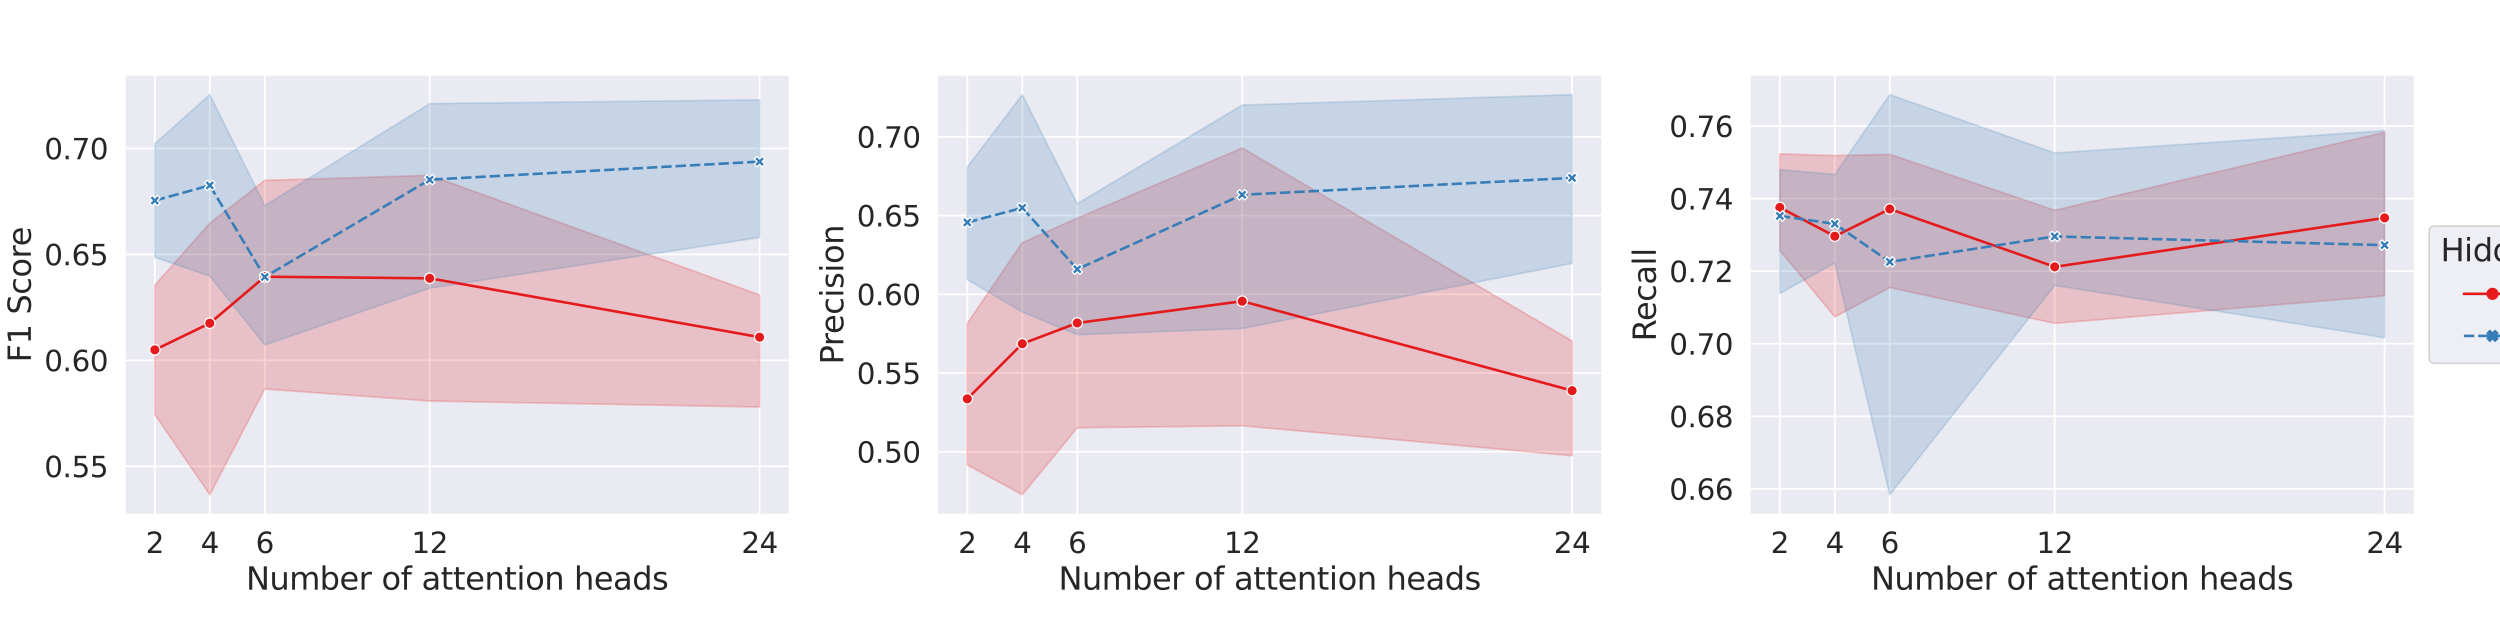 <?xml version="1.0" encoding="utf-8" standalone="no"?>
<!DOCTYPE svg PUBLIC "-//W3C//DTD SVG 1.1//EN"
  "http://www.w3.org/Graphics/SVG/1.1/DTD/svg11.dtd">
<svg xmlns:xlink="http://www.w3.org/1999/xlink" width="1440pt" height="360pt" viewBox="0 0 1440 360" xmlns="http://www.w3.org/2000/svg" version="1.1">
 <defs>
  <style type="text/css">*{stroke-linejoin: round; stroke-linecap: butt}</style>
 </defs>
 <g id="figure_1">
  <g id="patch_1">
   <path d="M 0 360 
L 1440 360 
L 1440 0 
L 0 0 
z
" style="fill: #ffffff"/>
  </g>
  <g id="axes_1">
   <g id="patch_2">
    <path d="M 71.75 296.5 
L 454.938 296.5 
L 454.938 43 
L 71.75 43 
z
" style="fill: #eaeaf2"/>
   </g>
   <g id="matplotlib.axis_1">
    <g id="xtick_1">
     <g id="line2d_1">
      <path d="M 89.168 296.5 
L 89.168 43 
" clip-path="url(#p8eedcf9daa)" style="fill: none; stroke: #ffffff; stroke-linecap: round"/>
     </g>
     <g id="text_1">
      <!-- 2 -->
      <g style="fill: #262626" transform="translate(83.919 318.537) scale(0.165 -0.165)">
       <defs>
        <path id="DejaVuSans-32" d="M 1228 531 
L 3431 531 
L 3431 0 
L 469 0 
L 469 531 
Q 828 903 1448 1529 
Q 2069 2156 2228 2338 
Q 2531 2678 2651 2914 
Q 2772 3150 2772 3378 
Q 2772 3750 2511 3984 
Q 2250 4219 1831 4219 
Q 1534 4219 1204 4116 
Q 875 4013 500 3803 
L 500 4441 
Q 881 4594 1212 4672 
Q 1544 4750 1819 4750 
Q 2544 4750 2975 4387 
Q 3406 4025 3406 3419 
Q 3406 3131 3298 2873 
Q 3191 2616 2906 2266 
Q 2828 2175 2409 1742 
Q 1991 1309 1228 531 
z
" transform="scale(0.016)"/>
       </defs>
       <use xlink:href="#DejaVuSans-32"/>
      </g>
     </g>
    </g>
    <g id="xtick_2">
     <g id="line2d_2">
      <path d="M 120.836 296.5 
L 120.836 43 
" clip-path="url(#p8eedcf9daa)" style="fill: none; stroke: #ffffff; stroke-linecap: round"/>
     </g>
     <g id="text_2">
      <!-- 4 -->
      <g style="fill: #262626" transform="translate(115.587 318.537) scale(0.165 -0.165)">
       <defs>
        <path id="DejaVuSans-34" d="M 2419 4116 
L 825 1625 
L 2419 1625 
L 2419 4116 
z
M 2253 4666 
L 3047 4666 
L 3047 1625 
L 3713 1625 
L 3713 1100 
L 3047 1100 
L 3047 0 
L 2419 0 
L 2419 1100 
L 313 1100 
L 313 1709 
L 2253 4666 
z
" transform="scale(0.016)"/>
       </defs>
       <use xlink:href="#DejaVuSans-34"/>
      </g>
     </g>
    </g>
    <g id="xtick_3">
     <g id="line2d_3">
      <path d="M 152.504 296.5 
L 152.504 43 
" clip-path="url(#p8eedcf9daa)" style="fill: none; stroke: #ffffff; stroke-linecap: round"/>
     </g>
     <g id="text_3">
      <!-- 6 -->
      <g style="fill: #262626" transform="translate(147.255 318.537) scale(0.165 -0.165)">
       <defs>
        <path id="DejaVuSans-36" d="M 2113 2584 
Q 1688 2584 1439 2293 
Q 1191 2003 1191 1497 
Q 1191 994 1439 701 
Q 1688 409 2113 409 
Q 2538 409 2786 701 
Q 3034 994 3034 1497 
Q 3034 2003 2786 2293 
Q 2538 2584 2113 2584 
z
M 3366 4563 
L 3366 3988 
Q 3128 4100 2886 4159 
Q 2644 4219 2406 4219 
Q 1781 4219 1451 3797 
Q 1122 3375 1075 2522 
Q 1259 2794 1537 2939 
Q 1816 3084 2150 3084 
Q 2853 3084 3261 2657 
Q 3669 2231 3669 1497 
Q 3669 778 3244 343 
Q 2819 -91 2113 -91 
Q 1303 -91 875 529 
Q 447 1150 447 2328 
Q 447 3434 972 4092 
Q 1497 4750 2381 4750 
Q 2619 4750 2861 4703 
Q 3103 4656 3366 4563 
z
" transform="scale(0.016)"/>
       </defs>
       <use xlink:href="#DejaVuSans-36"/>
      </g>
     </g>
    </g>
    <g id="xtick_4">
     <g id="line2d_4">
      <path d="M 247.51 296.5 
L 247.51 43 
" clip-path="url(#p8eedcf9daa)" style="fill: none; stroke: #ffffff; stroke-linecap: round"/>
     </g>
     <g id="text_4">
      <!-- 12 -->
      <g style="fill: #262626" transform="translate(237.011 318.537) scale(0.165 -0.165)">
       <defs>
        <path id="DejaVuSans-31" d="M 794 531 
L 1825 531 
L 1825 4091 
L 703 3866 
L 703 4441 
L 1819 4666 
L 2450 4666 
L 2450 531 
L 3481 531 
L 3481 0 
L 794 0 
L 794 531 
z
" transform="scale(0.016)"/>
       </defs>
       <use xlink:href="#DejaVuSans-31"/>
       <use xlink:href="#DejaVuSans-32" x="63.623"/>
      </g>
     </g>
    </g>
    <g id="xtick_5">
     <g id="line2d_5">
      <path d="M 437.52 296.5 
L 437.52 43 
" clip-path="url(#p8eedcf9daa)" style="fill: none; stroke: #ffffff; stroke-linecap: round"/>
     </g>
     <g id="text_5">
      <!-- 24 -->
      <g style="fill: #262626" transform="translate(427.022 318.537) scale(0.165 -0.165)">
       <use xlink:href="#DejaVuSans-32"/>
       <use xlink:href="#DejaVuSans-34" x="63.623"/>
      </g>
     </g>
    </g>
    <g id="text_6">
     <!-- Number of attention heads -->
     <g style="fill: #262626" transform="translate(141.721 339.646) scale(0.18 -0.18)">
      <defs>
       <path id="DejaVuSans-4e" d="M 628 4666 
L 1478 4666 
L 3547 763 
L 3547 4666 
L 4159 4666 
L 4159 0 
L 3309 0 
L 1241 3903 
L 1241 0 
L 628 0 
L 628 4666 
z
" transform="scale(0.016)"/>
       <path id="DejaVuSans-75" d="M 544 1381 
L 544 3500 
L 1119 3500 
L 1119 1403 
Q 1119 906 1312 657 
Q 1506 409 1894 409 
Q 2359 409 2629 706 
Q 2900 1003 2900 1516 
L 2900 3500 
L 3475 3500 
L 3475 0 
L 2900 0 
L 2900 538 
Q 2691 219 2414 64 
Q 2138 -91 1772 -91 
Q 1169 -91 856 284 
Q 544 659 544 1381 
z
M 1991 3584 
L 1991 3584 
z
" transform="scale(0.016)"/>
       <path id="DejaVuSans-6d" d="M 3328 2828 
Q 3544 3216 3844 3400 
Q 4144 3584 4550 3584 
Q 5097 3584 5394 3201 
Q 5691 2819 5691 2113 
L 5691 0 
L 5113 0 
L 5113 2094 
Q 5113 2597 4934 2840 
Q 4756 3084 4391 3084 
Q 3944 3084 3684 2787 
Q 3425 2491 3425 1978 
L 3425 0 
L 2847 0 
L 2847 2094 
Q 2847 2600 2669 2842 
Q 2491 3084 2119 3084 
Q 1678 3084 1418 2786 
Q 1159 2488 1159 1978 
L 1159 0 
L 581 0 
L 581 3500 
L 1159 3500 
L 1159 2956 
Q 1356 3278 1631 3431 
Q 1906 3584 2284 3584 
Q 2666 3584 2933 3390 
Q 3200 3197 3328 2828 
z
" transform="scale(0.016)"/>
       <path id="DejaVuSans-62" d="M 3116 1747 
Q 3116 2381 2855 2742 
Q 2594 3103 2138 3103 
Q 1681 3103 1420 2742 
Q 1159 2381 1159 1747 
Q 1159 1113 1420 752 
Q 1681 391 2138 391 
Q 2594 391 2855 752 
Q 3116 1113 3116 1747 
z
M 1159 2969 
Q 1341 3281 1617 3432 
Q 1894 3584 2278 3584 
Q 2916 3584 3314 3078 
Q 3713 2572 3713 1747 
Q 3713 922 3314 415 
Q 2916 -91 2278 -91 
Q 1894 -91 1617 61 
Q 1341 213 1159 525 
L 1159 0 
L 581 0 
L 581 4863 
L 1159 4863 
L 1159 2969 
z
" transform="scale(0.016)"/>
       <path id="DejaVuSans-65" d="M 3597 1894 
L 3597 1613 
L 953 1613 
Q 991 1019 1311 708 
Q 1631 397 2203 397 
Q 2534 397 2845 478 
Q 3156 559 3463 722 
L 3463 178 
Q 3153 47 2828 -22 
Q 2503 -91 2169 -91 
Q 1331 -91 842 396 
Q 353 884 353 1716 
Q 353 2575 817 3079 
Q 1281 3584 2069 3584 
Q 2775 3584 3186 3129 
Q 3597 2675 3597 1894 
z
M 3022 2063 
Q 3016 2534 2758 2815 
Q 2500 3097 2075 3097 
Q 1594 3097 1305 2825 
Q 1016 2553 972 2059 
L 3022 2063 
z
" transform="scale(0.016)"/>
       <path id="DejaVuSans-72" d="M 2631 2963 
Q 2534 3019 2420 3045 
Q 2306 3072 2169 3072 
Q 1681 3072 1420 2755 
Q 1159 2438 1159 1844 
L 1159 0 
L 581 0 
L 581 3500 
L 1159 3500 
L 1159 2956 
Q 1341 3275 1631 3429 
Q 1922 3584 2338 3584 
Q 2397 3584 2469 3576 
Q 2541 3569 2628 3553 
L 2631 2963 
z
" transform="scale(0.016)"/>
       <path id="DejaVuSans-20" transform="scale(0.016)"/>
       <path id="DejaVuSans-6f" d="M 1959 3097 
Q 1497 3097 1228 2736 
Q 959 2375 959 1747 
Q 959 1119 1226 758 
Q 1494 397 1959 397 
Q 2419 397 2687 759 
Q 2956 1122 2956 1747 
Q 2956 2369 2687 2733 
Q 2419 3097 1959 3097 
z
M 1959 3584 
Q 2709 3584 3137 3096 
Q 3566 2609 3566 1747 
Q 3566 888 3137 398 
Q 2709 -91 1959 -91 
Q 1206 -91 779 398 
Q 353 888 353 1747 
Q 353 2609 779 3096 
Q 1206 3584 1959 3584 
z
" transform="scale(0.016)"/>
       <path id="DejaVuSans-66" d="M 2375 4863 
L 2375 4384 
L 1825 4384 
Q 1516 4384 1395 4259 
Q 1275 4134 1275 3809 
L 1275 3500 
L 2222 3500 
L 2222 3053 
L 1275 3053 
L 1275 0 
L 697 0 
L 697 3053 
L 147 3053 
L 147 3500 
L 697 3500 
L 697 3744 
Q 697 4328 969 4595 
Q 1241 4863 1831 4863 
L 2375 4863 
z
" transform="scale(0.016)"/>
       <path id="DejaVuSans-61" d="M 2194 1759 
Q 1497 1759 1228 1600 
Q 959 1441 959 1056 
Q 959 750 1161 570 
Q 1363 391 1709 391 
Q 2188 391 2477 730 
Q 2766 1069 2766 1631 
L 2766 1759 
L 2194 1759 
z
M 3341 1997 
L 3341 0 
L 2766 0 
L 2766 531 
Q 2569 213 2275 61 
Q 1981 -91 1556 -91 
Q 1019 -91 701 211 
Q 384 513 384 1019 
Q 384 1609 779 1909 
Q 1175 2209 1959 2209 
L 2766 2209 
L 2766 2266 
Q 2766 2663 2505 2880 
Q 2244 3097 1772 3097 
Q 1472 3097 1187 3025 
Q 903 2953 641 2809 
L 641 3341 
Q 956 3463 1253 3523 
Q 1550 3584 1831 3584 
Q 2591 3584 2966 3190 
Q 3341 2797 3341 1997 
z
" transform="scale(0.016)"/>
       <path id="DejaVuSans-74" d="M 1172 4494 
L 1172 3500 
L 2356 3500 
L 2356 3053 
L 1172 3053 
L 1172 1153 
Q 1172 725 1289 603 
Q 1406 481 1766 481 
L 2356 481 
L 2356 0 
L 1766 0 
Q 1100 0 847 248 
Q 594 497 594 1153 
L 594 3053 
L 172 3053 
L 172 3500 
L 594 3500 
L 594 4494 
L 1172 4494 
z
" transform="scale(0.016)"/>
       <path id="DejaVuSans-6e" d="M 3513 2113 
L 3513 0 
L 2938 0 
L 2938 2094 
Q 2938 2591 2744 2837 
Q 2550 3084 2163 3084 
Q 1697 3084 1428 2787 
Q 1159 2491 1159 1978 
L 1159 0 
L 581 0 
L 581 3500 
L 1159 3500 
L 1159 2956 
Q 1366 3272 1645 3428 
Q 1925 3584 2291 3584 
Q 2894 3584 3203 3211 
Q 3513 2838 3513 2113 
z
" transform="scale(0.016)"/>
       <path id="DejaVuSans-69" d="M 603 3500 
L 1178 3500 
L 1178 0 
L 603 0 
L 603 3500 
z
M 603 4863 
L 1178 4863 
L 1178 4134 
L 603 4134 
L 603 4863 
z
" transform="scale(0.016)"/>
       <path id="DejaVuSans-68" d="M 3513 2113 
L 3513 0 
L 2938 0 
L 2938 2094 
Q 2938 2591 2744 2837 
Q 2550 3084 2163 3084 
Q 1697 3084 1428 2787 
Q 1159 2491 1159 1978 
L 1159 0 
L 581 0 
L 581 4863 
L 1159 4863 
L 1159 2956 
Q 1366 3272 1645 3428 
Q 1925 3584 2291 3584 
Q 2894 3584 3203 3211 
Q 3513 2838 3513 2113 
z
" transform="scale(0.016)"/>
       <path id="DejaVuSans-64" d="M 2906 2969 
L 2906 4863 
L 3481 4863 
L 3481 0 
L 2906 0 
L 2906 525 
Q 2725 213 2448 61 
Q 2172 -91 1784 -91 
Q 1150 -91 751 415 
Q 353 922 353 1747 
Q 353 2572 751 3078 
Q 1150 3584 1784 3584 
Q 2172 3584 2448 3432 
Q 2725 3281 2906 2969 
z
M 947 1747 
Q 947 1113 1208 752 
Q 1469 391 1925 391 
Q 2381 391 2643 752 
Q 2906 1113 2906 1747 
Q 2906 2381 2643 2742 
Q 2381 3103 1925 3103 
Q 1469 3103 1208 2742 
Q 947 2381 947 1747 
z
" transform="scale(0.016)"/>
       <path id="DejaVuSans-73" d="M 2834 3397 
L 2834 2853 
Q 2591 2978 2328 3040 
Q 2066 3103 1784 3103 
Q 1356 3103 1142 2972 
Q 928 2841 928 2578 
Q 928 2378 1081 2264 
Q 1234 2150 1697 2047 
L 1894 2003 
Q 2506 1872 2764 1633 
Q 3022 1394 3022 966 
Q 3022 478 2636 193 
Q 2250 -91 1575 -91 
Q 1294 -91 989 -36 
Q 684 19 347 128 
L 347 722 
Q 666 556 975 473 
Q 1284 391 1588 391 
Q 1994 391 2212 530 
Q 2431 669 2431 922 
Q 2431 1156 2273 1281 
Q 2116 1406 1581 1522 
L 1381 1569 
Q 847 1681 609 1914 
Q 372 2147 372 2553 
Q 372 3047 722 3315 
Q 1072 3584 1716 3584 
Q 2034 3584 2315 3537 
Q 2597 3491 2834 3397 
z
" transform="scale(0.016)"/>
      </defs>
      <use xlink:href="#DejaVuSans-4e"/>
      <use xlink:href="#DejaVuSans-75" x="74.805"/>
      <use xlink:href="#DejaVuSans-6d" x="138.184"/>
      <use xlink:href="#DejaVuSans-62" x="235.596"/>
      <use xlink:href="#DejaVuSans-65" x="299.072"/>
      <use xlink:href="#DejaVuSans-72" x="360.596"/>
      <use xlink:href="#DejaVuSans-20" x="401.709"/>
      <use xlink:href="#DejaVuSans-6f" x="433.496"/>
      <use xlink:href="#DejaVuSans-66" x="494.678"/>
      <use xlink:href="#DejaVuSans-20" x="529.883"/>
      <use xlink:href="#DejaVuSans-61" x="561.67"/>
      <use xlink:href="#DejaVuSans-74" x="622.949"/>
      <use xlink:href="#DejaVuSans-74" x="662.158"/>
      <use xlink:href="#DejaVuSans-65" x="701.367"/>
      <use xlink:href="#DejaVuSans-6e" x="762.891"/>
      <use xlink:href="#DejaVuSans-74" x="826.27"/>
      <use xlink:href="#DejaVuSans-69" x="865.479"/>
      <use xlink:href="#DejaVuSans-6f" x="893.262"/>
      <use xlink:href="#DejaVuSans-6e" x="954.443"/>
      <use xlink:href="#DejaVuSans-20" x="1017.822"/>
      <use xlink:href="#DejaVuSans-68" x="1049.609"/>
      <use xlink:href="#DejaVuSans-65" x="1112.988"/>
      <use xlink:href="#DejaVuSans-61" x="1174.512"/>
      <use xlink:href="#DejaVuSans-64" x="1235.791"/>
      <use xlink:href="#DejaVuSans-73" x="1299.268"/>
     </g>
    </g>
   </g>
   <g id="matplotlib.axis_2">
    <g id="ytick_1">
     <g id="line2d_6">
      <path d="M 71.75 268.577 
L 454.938 268.577 
" clip-path="url(#p8eedcf9daa)" style="fill: none; stroke: #ffffff; stroke-linecap: round"/>
     </g>
     <g id="text_7">
      <!-- 0.55 -->
      <g style="fill: #262626" transform="translate(25.512 274.846) scale(0.165 -0.165)">
       <defs>
        <path id="DejaVuSans-30" d="M 2034 4250 
Q 1547 4250 1301 3770 
Q 1056 3291 1056 2328 
Q 1056 1369 1301 889 
Q 1547 409 2034 409 
Q 2525 409 2770 889 
Q 3016 1369 3016 2328 
Q 3016 3291 2770 3770 
Q 2525 4250 2034 4250 
z
M 2034 4750 
Q 2819 4750 3233 4129 
Q 3647 3509 3647 2328 
Q 3647 1150 3233 529 
Q 2819 -91 2034 -91 
Q 1250 -91 836 529 
Q 422 1150 422 2328 
Q 422 3509 836 4129 
Q 1250 4750 2034 4750 
z
" transform="scale(0.016)"/>
        <path id="DejaVuSans-2e" d="M 684 794 
L 1344 794 
L 1344 0 
L 684 0 
L 684 794 
z
" transform="scale(0.016)"/>
        <path id="DejaVuSans-35" d="M 691 4666 
L 3169 4666 
L 3169 4134 
L 1269 4134 
L 1269 2991 
Q 1406 3038 1543 3061 
Q 1681 3084 1819 3084 
Q 2600 3084 3056 2656 
Q 3513 2228 3513 1497 
Q 3513 744 3044 326 
Q 2575 -91 1722 -91 
Q 1428 -91 1123 -41 
Q 819 9 494 109 
L 494 744 
Q 775 591 1075 516 
Q 1375 441 1709 441 
Q 2250 441 2565 725 
Q 2881 1009 2881 1497 
Q 2881 1984 2565 2268 
Q 2250 2553 1709 2553 
Q 1456 2553 1204 2497 
Q 953 2441 691 2322 
L 691 4666 
z
" transform="scale(0.016)"/>
       </defs>
       <use xlink:href="#DejaVuSans-30"/>
       <use xlink:href="#DejaVuSans-2e" x="63.623"/>
       <use xlink:href="#DejaVuSans-35" x="95.41"/>
       <use xlink:href="#DejaVuSans-35" x="159.033"/>
      </g>
     </g>
    </g>
    <g id="ytick_2">
     <g id="line2d_7">
      <path d="M 71.75 207.547 
L 454.938 207.547 
" clip-path="url(#p8eedcf9daa)" style="fill: none; stroke: #ffffff; stroke-linecap: round"/>
     </g>
     <g id="text_8">
      <!-- 0.60 -->
      <g style="fill: #262626" transform="translate(25.512 213.815) scale(0.165 -0.165)">
       <use xlink:href="#DejaVuSans-30"/>
       <use xlink:href="#DejaVuSans-2e" x="63.623"/>
       <use xlink:href="#DejaVuSans-36" x="95.41"/>
       <use xlink:href="#DejaVuSans-30" x="159.033"/>
      </g>
     </g>
    </g>
    <g id="ytick_3">
     <g id="line2d_8">
      <path d="M 71.75 146.516 
L 454.938 146.516 
" clip-path="url(#p8eedcf9daa)" style="fill: none; stroke: #ffffff; stroke-linecap: round"/>
     </g>
     <g id="text_9">
      <!-- 0.65 -->
      <g style="fill: #262626" transform="translate(25.512 152.785) scale(0.165 -0.165)">
       <use xlink:href="#DejaVuSans-30"/>
       <use xlink:href="#DejaVuSans-2e" x="63.623"/>
       <use xlink:href="#DejaVuSans-36" x="95.41"/>
       <use xlink:href="#DejaVuSans-35" x="159.033"/>
      </g>
     </g>
    </g>
    <g id="ytick_4">
     <g id="line2d_9">
      <path d="M 71.75 85.486 
L 454.938 85.486 
" clip-path="url(#p8eedcf9daa)" style="fill: none; stroke: #ffffff; stroke-linecap: round"/>
     </g>
     <g id="text_10">
      <!-- 0.70 -->
      <g style="fill: #262626" transform="translate(25.512 91.755) scale(0.165 -0.165)">
       <defs>
        <path id="DejaVuSans-37" d="M 525 4666 
L 3525 4666 
L 3525 4397 
L 1831 0 
L 1172 0 
L 2766 4134 
L 525 4134 
L 525 4666 
z
" transform="scale(0.016)"/>
       </defs>
       <use xlink:href="#DejaVuSans-30"/>
       <use xlink:href="#DejaVuSans-2e" x="63.623"/>
       <use xlink:href="#DejaVuSans-37" x="95.41"/>
       <use xlink:href="#DejaVuSans-30" x="159.033"/>
      </g>
     </g>
    </g>
    <g id="text_11">
     <!-- F1 Score -->
     <g style="fill: #262626" transform="translate(17.768 208.717) rotate(-90) scale(0.18 -0.18)">
      <defs>
       <path id="DejaVuSans-46" d="M 628 4666 
L 3309 4666 
L 3309 4134 
L 1259 4134 
L 1259 2759 
L 3109 2759 
L 3109 2228 
L 1259 2228 
L 1259 0 
L 628 0 
L 628 4666 
z
" transform="scale(0.016)"/>
       <path id="DejaVuSans-53" d="M 3425 4513 
L 3425 3897 
Q 3066 4069 2747 4153 
Q 2428 4238 2131 4238 
Q 1616 4238 1336 4038 
Q 1056 3838 1056 3469 
Q 1056 3159 1242 3001 
Q 1428 2844 1947 2747 
L 2328 2669 
Q 3034 2534 3370 2195 
Q 3706 1856 3706 1288 
Q 3706 609 3251 259 
Q 2797 -91 1919 -91 
Q 1588 -91 1214 -16 
Q 841 59 441 206 
L 441 856 
Q 825 641 1194 531 
Q 1563 422 1919 422 
Q 2459 422 2753 634 
Q 3047 847 3047 1241 
Q 3047 1584 2836 1778 
Q 2625 1972 2144 2069 
L 1759 2144 
Q 1053 2284 737 2584 
Q 422 2884 422 3419 
Q 422 4038 858 4394 
Q 1294 4750 2059 4750 
Q 2388 4750 2728 4690 
Q 3069 4631 3425 4513 
z
" transform="scale(0.016)"/>
       <path id="DejaVuSans-63" d="M 3122 3366 
L 3122 2828 
Q 2878 2963 2633 3030 
Q 2388 3097 2138 3097 
Q 1578 3097 1268 2742 
Q 959 2388 959 1747 
Q 959 1106 1268 751 
Q 1578 397 2138 397 
Q 2388 397 2633 464 
Q 2878 531 3122 666 
L 3122 134 
Q 2881 22 2623 -34 
Q 2366 -91 2075 -91 
Q 1284 -91 818 406 
Q 353 903 353 1747 
Q 353 2603 823 3093 
Q 1294 3584 2113 3584 
Q 2378 3584 2631 3529 
Q 2884 3475 3122 3366 
z
" transform="scale(0.016)"/>
      </defs>
      <use xlink:href="#DejaVuSans-46"/>
      <use xlink:href="#DejaVuSans-31" x="57.52"/>
      <use xlink:href="#DejaVuSans-20" x="121.143"/>
      <use xlink:href="#DejaVuSans-53" x="152.93"/>
      <use xlink:href="#DejaVuSans-63" x="216.406"/>
      <use xlink:href="#DejaVuSans-6f" x="271.387"/>
      <use xlink:href="#DejaVuSans-72" x="332.568"/>
      <use xlink:href="#DejaVuSans-65" x="371.432"/>
     </g>
    </g>
   </g>
   <g id="PolyCollection_1">
    <defs>
     <path id="m7efcf6a8b2" d="M 89.168 -195.72 
L 89.168 -121.256 
L 120.836 -75.023 
L 152.504 -135.901 
L 247.51 -128.991 
L 437.52 -125.543 
L 437.52 -190.145 
L 437.52 -190.145 
L 247.51 -259.02 
L 152.504 -256.117 
L 120.836 -231.5 
L 89.168 -195.72 
z
" style="stroke: #e41a1c; stroke-opacity: 0.2"/>
    </defs>
    <g clip-path="url(#p8eedcf9daa)">
     <use xlink:href="#m7efcf6a8b2" x="0" y="360" style="fill: #e41a1c; fill-opacity: 0.2; stroke: #e41a1c; stroke-opacity: 0.2"/>
    </g>
   </g>
   <g id="PolyCollection_2">
    <defs>
     <path id="m1a8f878a4a" d="M 89.168 -277.193 
L 89.168 -211.785 
L 120.836 -200.967 
L 152.504 -161.311 
L 247.51 -194.042 
L 437.52 -223.231 
L 437.52 -302.499 
L 437.52 -302.499 
L 247.51 -300.315 
L 152.504 -241.565 
L 120.836 -305.477 
L 89.168 -277.193 
z
" style="stroke: #377eb8; stroke-opacity: 0.2"/>
    </defs>
    <g clip-path="url(#p8eedcf9daa)">
     <use xlink:href="#m1a8f878a4a" x="0" y="360" style="fill: #377eb8; fill-opacity: 0.2; stroke: #377eb8; stroke-opacity: 0.2"/>
    </g>
   </g>
   <g id="line2d_10">
    <path d="M 89.168 201.512 
L 120.836 186.184 
L 152.504 159.386 
L 247.51 160.299 
L 437.52 194.209 
" clip-path="url(#p8eedcf9daa)" style="fill: none; stroke: #e41a1c; stroke-width: 1.5; stroke-linecap: round"/>
    <defs>
     <path id="m3e9bb5a188" d="M 0 3 
C 0.796 3 1.559 2.684 2.121 2.121 
C 2.684 1.559 3 0.796 3 0 
C 3 -0.796 2.684 -1.559 2.121 -2.121 
C 1.559 -2.684 0.796 -3 0 -3 
C -0.796 -3 -1.559 -2.684 -2.121 -2.121 
C -2.684 -1.559 -3 -0.796 -3 0 
C -3 0.796 -2.684 1.559 -2.121 2.121 
C -1.559 2.684 -0.796 3 0 3 
z
" style="stroke: #ffffff; stroke-width: 0.75"/>
    </defs>
    <g clip-path="url(#p8eedcf9daa)">
     <use xlink:href="#m3e9bb5a188" x="89.168" y="201.512" style="fill: #e41a1c; stroke: #ffffff; stroke-width: 0.75"/>
     <use xlink:href="#m3e9bb5a188" x="120.836" y="186.184" style="fill: #e41a1c; stroke: #ffffff; stroke-width: 0.75"/>
     <use xlink:href="#m3e9bb5a188" x="152.504" y="159.386" style="fill: #e41a1c; stroke: #ffffff; stroke-width: 0.75"/>
     <use xlink:href="#m3e9bb5a188" x="247.51" y="160.299" style="fill: #e41a1c; stroke: #ffffff; stroke-width: 0.75"/>
     <use xlink:href="#m3e9bb5a188" x="437.52" y="194.209" style="fill: #e41a1c; stroke: #ffffff; stroke-width: 0.75"/>
    </g>
   </g>
   <g id="line2d_11">
    <path d="M 89.168 115.511 
L 120.836 106.778 
L 152.504 159.528 
L 247.51 103.503 
L 437.52 93.089 
" clip-path="url(#p8eedcf9daa)" style="fill: none; stroke-dasharray: 6,2.25; stroke-dashoffset: 0; stroke: #377eb8; stroke-width: 1.5"/>
    <defs>
     <path id="m3f02c062ac" d="M -1.5 3 
L 0 1.5 
L 1.5 3 
L 3 1.5 
L 1.5 0 
L 3 -1.5 
L 1.5 -3 
L 0 -1.5 
L -1.5 -3 
L -3 -1.5 
L -1.5 0 
L -3 1.5 
z
" style="stroke: #ffffff; stroke-width: 0.75; stroke-linejoin: miter"/>
    </defs>
    <g clip-path="url(#p8eedcf9daa)">
     <use xlink:href="#m3f02c062ac" x="89.168" y="115.511" style="fill: #377eb8; stroke: #ffffff; stroke-width: 0.75; stroke-linejoin: miter"/>
     <use xlink:href="#m3f02c062ac" x="120.836" y="106.778" style="fill: #377eb8; stroke: #ffffff; stroke-width: 0.75; stroke-linejoin: miter"/>
     <use xlink:href="#m3f02c062ac" x="152.504" y="159.528" style="fill: #377eb8; stroke: #ffffff; stroke-width: 0.75; stroke-linejoin: miter"/>
     <use xlink:href="#m3f02c062ac" x="247.51" y="103.503" style="fill: #377eb8; stroke: #ffffff; stroke-width: 0.75; stroke-linejoin: miter"/>
     <use xlink:href="#m3f02c062ac" x="437.52" y="93.089" style="fill: #377eb8; stroke: #ffffff; stroke-width: 0.75; stroke-linejoin: miter"/>
    </g>
   </g>
   <g id="line2d_12"/>
   <g id="line2d_13"/>
   <g id="patch_3">
    <path d="M 71.75 296.5 
L 71.75 43 
" style="fill: none; stroke: #ffffff; stroke-width: 1.25; stroke-linejoin: miter; stroke-linecap: square"/>
   </g>
   <g id="patch_4">
    <path d="M 454.938 296.5 
L 454.938 43 
" style="fill: none; stroke: #ffffff; stroke-width: 1.25; stroke-linejoin: miter; stroke-linecap: square"/>
   </g>
   <g id="patch_5">
    <path d="M 71.75 296.5 
L 454.938 296.5 
" style="fill: none; stroke: #ffffff; stroke-width: 1.25; stroke-linejoin: miter; stroke-linecap: square"/>
   </g>
   <g id="patch_6">
    <path d="M 71.75 43 
L 454.938 43 
" style="fill: none; stroke: #ffffff; stroke-width: 1.25; stroke-linejoin: miter; stroke-linecap: square"/>
   </g>
  </g>
  <g id="axes_2">
   <g id="patch_7">
    <path d="M 539.75 296.5 
L 922.938 296.5 
L 922.938 43 
L 539.75 43 
z
" style="fill: #eaeaf2"/>
   </g>
   <g id="matplotlib.axis_3">
    <g id="xtick_6">
     <g id="line2d_14">
      <path d="M 557.168 296.5 
L 557.168 43 
" clip-path="url(#p8fd3deaae0)" style="fill: none; stroke: #ffffff; stroke-linecap: round"/>
     </g>
     <g id="text_12">
      <!-- 2 -->
      <g style="fill: #262626" transform="translate(551.919 318.537) scale(0.165 -0.165)">
       <use xlink:href="#DejaVuSans-32"/>
      </g>
     </g>
    </g>
    <g id="xtick_7">
     <g id="line2d_15">
      <path d="M 588.836 296.5 
L 588.836 43 
" clip-path="url(#p8fd3deaae0)" style="fill: none; stroke: #ffffff; stroke-linecap: round"/>
     </g>
     <g id="text_13">
      <!-- 4 -->
      <g style="fill: #262626" transform="translate(583.587 318.537) scale(0.165 -0.165)">
       <use xlink:href="#DejaVuSans-34"/>
      </g>
     </g>
    </g>
    <g id="xtick_8">
     <g id="line2d_16">
      <path d="M 620.504 296.5 
L 620.504 43 
" clip-path="url(#p8fd3deaae0)" style="fill: none; stroke: #ffffff; stroke-linecap: round"/>
     </g>
     <g id="text_14">
      <!-- 6 -->
      <g style="fill: #262626" transform="translate(615.255 318.537) scale(0.165 -0.165)">
       <use xlink:href="#DejaVuSans-36"/>
      </g>
     </g>
    </g>
    <g id="xtick_9">
     <g id="line2d_17">
      <path d="M 715.51 296.5 
L 715.51 43 
" clip-path="url(#p8fd3deaae0)" style="fill: none; stroke: #ffffff; stroke-linecap: round"/>
     </g>
     <g id="text_15">
      <!-- 12 -->
      <g style="fill: #262626" transform="translate(705.011 318.537) scale(0.165 -0.165)">
       <use xlink:href="#DejaVuSans-31"/>
       <use xlink:href="#DejaVuSans-32" x="63.623"/>
      </g>
     </g>
    </g>
    <g id="xtick_10">
     <g id="line2d_18">
      <path d="M 905.52 296.5 
L 905.52 43 
" clip-path="url(#p8fd3deaae0)" style="fill: none; stroke: #ffffff; stroke-linecap: round"/>
     </g>
     <g id="text_16">
      <!-- 24 -->
      <g style="fill: #262626" transform="translate(895.022 318.537) scale(0.165 -0.165)">
       <use xlink:href="#DejaVuSans-32"/>
       <use xlink:href="#DejaVuSans-34" x="63.623"/>
      </g>
     </g>
    </g>
    <g id="text_17">
     <!-- Number of attention heads -->
     <g style="fill: #262626" transform="translate(609.721 339.646) scale(0.18 -0.18)">
      <use xlink:href="#DejaVuSans-4e"/>
      <use xlink:href="#DejaVuSans-75" x="74.805"/>
      <use xlink:href="#DejaVuSans-6d" x="138.184"/>
      <use xlink:href="#DejaVuSans-62" x="235.596"/>
      <use xlink:href="#DejaVuSans-65" x="299.072"/>
      <use xlink:href="#DejaVuSans-72" x="360.596"/>
      <use xlink:href="#DejaVuSans-20" x="401.709"/>
      <use xlink:href="#DejaVuSans-6f" x="433.496"/>
      <use xlink:href="#DejaVuSans-66" x="494.678"/>
      <use xlink:href="#DejaVuSans-20" x="529.883"/>
      <use xlink:href="#DejaVuSans-61" x="561.67"/>
      <use xlink:href="#DejaVuSans-74" x="622.949"/>
      <use xlink:href="#DejaVuSans-74" x="662.158"/>
      <use xlink:href="#DejaVuSans-65" x="701.367"/>
      <use xlink:href="#DejaVuSans-6e" x="762.891"/>
      <use xlink:href="#DejaVuSans-74" x="826.27"/>
      <use xlink:href="#DejaVuSans-69" x="865.479"/>
      <use xlink:href="#DejaVuSans-6f" x="893.262"/>
      <use xlink:href="#DejaVuSans-6e" x="954.443"/>
      <use xlink:href="#DejaVuSans-20" x="1017.822"/>
      <use xlink:href="#DejaVuSans-68" x="1049.609"/>
      <use xlink:href="#DejaVuSans-65" x="1112.988"/>
      <use xlink:href="#DejaVuSans-61" x="1174.512"/>
      <use xlink:href="#DejaVuSans-64" x="1235.791"/>
      <use xlink:href="#DejaVuSans-73" x="1299.268"/>
     </g>
    </g>
   </g>
   <g id="matplotlib.axis_4">
    <g id="ytick_5">
     <g id="line2d_19">
      <path d="M 539.75 260.223 
L 922.938 260.223 
" clip-path="url(#p8fd3deaae0)" style="fill: none; stroke: #ffffff; stroke-linecap: round"/>
     </g>
     <g id="text_18">
      <!-- 0.50 -->
      <g style="fill: #262626" transform="translate(493.512 266.492) scale(0.165 -0.165)">
       <use xlink:href="#DejaVuSans-30"/>
       <use xlink:href="#DejaVuSans-2e" x="63.623"/>
       <use xlink:href="#DejaVuSans-35" x="95.41"/>
       <use xlink:href="#DejaVuSans-30" x="159.033"/>
      </g>
     </g>
    </g>
    <g id="ytick_6">
     <g id="line2d_20">
      <path d="M 539.75 214.862 
L 922.938 214.862 
" clip-path="url(#p8fd3deaae0)" style="fill: none; stroke: #ffffff; stroke-linecap: round"/>
     </g>
     <g id="text_19">
      <!-- 0.55 -->
      <g style="fill: #262626" transform="translate(493.512 221.131) scale(0.165 -0.165)">
       <use xlink:href="#DejaVuSans-30"/>
       <use xlink:href="#DejaVuSans-2e" x="63.623"/>
       <use xlink:href="#DejaVuSans-35" x="95.41"/>
       <use xlink:href="#DejaVuSans-35" x="159.033"/>
      </g>
     </g>
    </g>
    <g id="ytick_7">
     <g id="line2d_21">
      <path d="M 539.75 169.501 
L 922.938 169.501 
" clip-path="url(#p8fd3deaae0)" style="fill: none; stroke: #ffffff; stroke-linecap: round"/>
     </g>
     <g id="text_20">
      <!-- 0.60 -->
      <g style="fill: #262626" transform="translate(493.512 175.77) scale(0.165 -0.165)">
       <use xlink:href="#DejaVuSans-30"/>
       <use xlink:href="#DejaVuSans-2e" x="63.623"/>
       <use xlink:href="#DejaVuSans-36" x="95.41"/>
       <use xlink:href="#DejaVuSans-30" x="159.033"/>
      </g>
     </g>
    </g>
    <g id="ytick_8">
     <g id="line2d_22">
      <path d="M 539.75 124.141 
L 922.938 124.141 
" clip-path="url(#p8fd3deaae0)" style="fill: none; stroke: #ffffff; stroke-linecap: round"/>
     </g>
     <g id="text_21">
      <!-- 0.65 -->
      <g style="fill: #262626" transform="translate(493.512 130.409) scale(0.165 -0.165)">
       <use xlink:href="#DejaVuSans-30"/>
       <use xlink:href="#DejaVuSans-2e" x="63.623"/>
       <use xlink:href="#DejaVuSans-36" x="95.41"/>
       <use xlink:href="#DejaVuSans-35" x="159.033"/>
      </g>
     </g>
    </g>
    <g id="ytick_9">
     <g id="line2d_23">
      <path d="M 539.75 78.78 
L 922.938 78.78 
" clip-path="url(#p8fd3deaae0)" style="fill: none; stroke: #ffffff; stroke-linecap: round"/>
     </g>
     <g id="text_22">
      <!-- 0.70 -->
      <g style="fill: #262626" transform="translate(493.512 85.048) scale(0.165 -0.165)">
       <use xlink:href="#DejaVuSans-30"/>
       <use xlink:href="#DejaVuSans-2e" x="63.623"/>
       <use xlink:href="#DejaVuSans-37" x="95.41"/>
       <use xlink:href="#DejaVuSans-30" x="159.033"/>
      </g>
     </g>
    </g>
    <g id="text_23">
     <!-- Precision -->
     <g style="fill: #262626" transform="translate(485.768 209.903) rotate(-90) scale(0.18 -0.18)">
      <defs>
       <path id="DejaVuSans-50" d="M 1259 4147 
L 1259 2394 
L 2053 2394 
Q 2494 2394 2734 2622 
Q 2975 2850 2975 3272 
Q 2975 3691 2734 3919 
Q 2494 4147 2053 4147 
L 1259 4147 
z
M 628 4666 
L 2053 4666 
Q 2838 4666 3239 4311 
Q 3641 3956 3641 3272 
Q 3641 2581 3239 2228 
Q 2838 1875 2053 1875 
L 1259 1875 
L 1259 0 
L 628 0 
L 628 4666 
z
" transform="scale(0.016)"/>
      </defs>
      <use xlink:href="#DejaVuSans-50"/>
      <use xlink:href="#DejaVuSans-72" x="58.553"/>
      <use xlink:href="#DejaVuSans-65" x="97.416"/>
      <use xlink:href="#DejaVuSans-63" x="158.939"/>
      <use xlink:href="#DejaVuSans-69" x="213.92"/>
      <use xlink:href="#DejaVuSans-73" x="241.703"/>
      <use xlink:href="#DejaVuSans-69" x="293.803"/>
      <use xlink:href="#DejaVuSans-6f" x="321.586"/>
      <use xlink:href="#DejaVuSans-6e" x="382.768"/>
     </g>
    </g>
   </g>
   <g id="PolyCollection_3">
    <defs>
     <path id="mb4b55e1b0d" d="M 557.168 -173.731 
L 557.168 -92.172 
L 588.836 -75.023 
L 620.504 -113.603 
L 715.51 -114.73 
L 905.52 -97.484 
L 905.52 -163.626 
L 905.52 -163.626 
L 715.51 -274.767 
L 620.504 -234.36 
L 588.836 -220.258 
L 557.168 -173.731 
z
" style="stroke: #e41a1c; stroke-opacity: 0.2"/>
    </defs>
    <g clip-path="url(#p8fd3deaae0)">
     <use xlink:href="#mb4b55e1b0d" x="0" y="360" style="fill: #e41a1c; fill-opacity: 0.2; stroke: #e41a1c; stroke-opacity: 0.2"/>
    </g>
   </g>
   <g id="PolyCollection_4">
    <defs>
     <path id="m8cce18cd85" d="M 557.168 -263.769 
L 557.168 -198.942 
L 588.836 -180.344 
L 620.504 -167.217 
L 715.51 -170.79 
L 905.52 -208.335 
L 905.52 -305.477 
L 905.52 -305.477 
L 715.51 -299.484 
L 620.504 -242.663 
L 588.836 -305.418 
L 557.168 -263.769 
z
" style="stroke: #377eb8; stroke-opacity: 0.2"/>
    </defs>
    <g clip-path="url(#p8fd3deaae0)">
     <use xlink:href="#m8cce18cd85" x="0" y="360" style="fill: #377eb8; fill-opacity: 0.2; stroke: #377eb8; stroke-opacity: 0.2"/>
    </g>
   </g>
   <g id="line2d_24">
    <path d="M 557.168 229.732 
L 588.836 198.005 
L 620.504 186.018 
L 715.51 173.488 
L 905.52 224.999 
" clip-path="url(#p8fd3deaae0)" style="fill: none; stroke: #e41a1c; stroke-width: 1.5; stroke-linecap: round"/>
    <g clip-path="url(#p8fd3deaae0)">
     <use xlink:href="#m3e9bb5a188" x="557.168" y="229.732" style="fill: #e41a1c; stroke: #ffffff; stroke-width: 0.75"/>
     <use xlink:href="#m3e9bb5a188" x="588.836" y="198.005" style="fill: #e41a1c; stroke: #ffffff; stroke-width: 0.75"/>
     <use xlink:href="#m3e9bb5a188" x="620.504" y="186.018" style="fill: #e41a1c; stroke: #ffffff; stroke-width: 0.75"/>
     <use xlink:href="#m3e9bb5a188" x="715.51" y="173.488" style="fill: #e41a1c; stroke: #ffffff; stroke-width: 0.75"/>
     <use xlink:href="#m3e9bb5a188" x="905.52" y="224.999" style="fill: #e41a1c; stroke: #ffffff; stroke-width: 0.75"/>
    </g>
   </g>
   <g id="line2d_25">
    <path d="M 557.168 128.12 
L 588.836 119.697 
L 620.504 155.06 
L 715.51 112.199 
L 905.52 102.479 
" clip-path="url(#p8fd3deaae0)" style="fill: none; stroke-dasharray: 6,2.25; stroke-dashoffset: 0; stroke: #377eb8; stroke-width: 1.5"/>
    <g clip-path="url(#p8fd3deaae0)">
     <use xlink:href="#m3f02c062ac" x="557.168" y="128.12" style="fill: #377eb8; stroke: #ffffff; stroke-width: 0.75; stroke-linejoin: miter"/>
     <use xlink:href="#m3f02c062ac" x="588.836" y="119.697" style="fill: #377eb8; stroke: #ffffff; stroke-width: 0.75; stroke-linejoin: miter"/>
     <use xlink:href="#m3f02c062ac" x="620.504" y="155.06" style="fill: #377eb8; stroke: #ffffff; stroke-width: 0.75; stroke-linejoin: miter"/>
     <use xlink:href="#m3f02c062ac" x="715.51" y="112.199" style="fill: #377eb8; stroke: #ffffff; stroke-width: 0.75; stroke-linejoin: miter"/>
     <use xlink:href="#m3f02c062ac" x="905.52" y="102.479" style="fill: #377eb8; stroke: #ffffff; stroke-width: 0.75; stroke-linejoin: miter"/>
    </g>
   </g>
   <g id="line2d_26"/>
   <g id="line2d_27"/>
   <g id="patch_8">
    <path d="M 539.75 296.5 
L 539.75 43 
" style="fill: none; stroke: #ffffff; stroke-width: 1.25; stroke-linejoin: miter; stroke-linecap: square"/>
   </g>
   <g id="patch_9">
    <path d="M 922.938 296.5 
L 922.938 43 
" style="fill: none; stroke: #ffffff; stroke-width: 1.25; stroke-linejoin: miter; stroke-linecap: square"/>
   </g>
   <g id="patch_10">
    <path d="M 539.75 296.5 
L 922.938 296.5 
" style="fill: none; stroke: #ffffff; stroke-width: 1.25; stroke-linejoin: miter; stroke-linecap: square"/>
   </g>
   <g id="patch_11">
    <path d="M 539.75 43 
L 922.938 43 
" style="fill: none; stroke: #ffffff; stroke-width: 1.25; stroke-linejoin: miter; stroke-linecap: square"/>
   </g>
  </g>
  <g id="axes_3">
   <g id="patch_12">
    <path d="M 1007.75 296.5 
L 1390.938 296.5 
L 1390.938 43 
L 1007.75 43 
z
" style="fill: #eaeaf2"/>
   </g>
   <g id="matplotlib.axis_5">
    <g id="xtick_11">
     <g id="line2d_28">
      <path d="M 1025.168 296.5 
L 1025.168 43 
" clip-path="url(#p1918ae4b2e)" style="fill: none; stroke: #ffffff; stroke-linecap: round"/>
     </g>
     <g id="text_24">
      <!-- 2 -->
      <g style="fill: #262626" transform="translate(1019.919 318.537) scale(0.165 -0.165)">
       <use xlink:href="#DejaVuSans-32"/>
      </g>
     </g>
    </g>
    <g id="xtick_12">
     <g id="line2d_29">
      <path d="M 1056.836 296.5 
L 1056.836 43 
" clip-path="url(#p1918ae4b2e)" style="fill: none; stroke: #ffffff; stroke-linecap: round"/>
     </g>
     <g id="text_25">
      <!-- 4 -->
      <g style="fill: #262626" transform="translate(1051.587 318.537) scale(0.165 -0.165)">
       <use xlink:href="#DejaVuSans-34"/>
      </g>
     </g>
    </g>
    <g id="xtick_13">
     <g id="line2d_30">
      <path d="M 1088.504 296.5 
L 1088.504 43 
" clip-path="url(#p1918ae4b2e)" style="fill: none; stroke: #ffffff; stroke-linecap: round"/>
     </g>
     <g id="text_26">
      <!-- 6 -->
      <g style="fill: #262626" transform="translate(1083.255 318.537) scale(0.165 -0.165)">
       <use xlink:href="#DejaVuSans-36"/>
      </g>
     </g>
    </g>
    <g id="xtick_14">
     <g id="line2d_31">
      <path d="M 1183.51 296.5 
L 1183.51 43 
" clip-path="url(#p1918ae4b2e)" style="fill: none; stroke: #ffffff; stroke-linecap: round"/>
     </g>
     <g id="text_27">
      <!-- 12 -->
      <g style="fill: #262626" transform="translate(1173.011 318.537) scale(0.165 -0.165)">
       <use xlink:href="#DejaVuSans-31"/>
       <use xlink:href="#DejaVuSans-32" x="63.623"/>
      </g>
     </g>
    </g>
    <g id="xtick_15">
     <g id="line2d_32">
      <path d="M 1373.52 296.5 
L 1373.52 43 
" clip-path="url(#p1918ae4b2e)" style="fill: none; stroke: #ffffff; stroke-linecap: round"/>
     </g>
     <g id="text_28">
      <!-- 24 -->
      <g style="fill: #262626" transform="translate(1363.022 318.537) scale(0.165 -0.165)">
       <use xlink:href="#DejaVuSans-32"/>
       <use xlink:href="#DejaVuSans-34" x="63.623"/>
      </g>
     </g>
    </g>
    <g id="text_29">
     <!-- Number of attention heads -->
     <g style="fill: #262626" transform="translate(1077.721 339.646) scale(0.18 -0.18)">
      <use xlink:href="#DejaVuSans-4e"/>
      <use xlink:href="#DejaVuSans-75" x="74.805"/>
      <use xlink:href="#DejaVuSans-6d" x="138.184"/>
      <use xlink:href="#DejaVuSans-62" x="235.596"/>
      <use xlink:href="#DejaVuSans-65" x="299.072"/>
      <use xlink:href="#DejaVuSans-72" x="360.596"/>
      <use xlink:href="#DejaVuSans-20" x="401.709"/>
      <use xlink:href="#DejaVuSans-6f" x="433.496"/>
      <use xlink:href="#DejaVuSans-66" x="494.678"/>
      <use xlink:href="#DejaVuSans-20" x="529.883"/>
      <use xlink:href="#DejaVuSans-61" x="561.67"/>
      <use xlink:href="#DejaVuSans-74" x="622.949"/>
      <use xlink:href="#DejaVuSans-74" x="662.158"/>
      <use xlink:href="#DejaVuSans-65" x="701.367"/>
      <use xlink:href="#DejaVuSans-6e" x="762.891"/>
      <use xlink:href="#DejaVuSans-74" x="826.27"/>
      <use xlink:href="#DejaVuSans-69" x="865.479"/>
      <use xlink:href="#DejaVuSans-6f" x="893.262"/>
      <use xlink:href="#DejaVuSans-6e" x="954.443"/>
      <use xlink:href="#DejaVuSans-20" x="1017.822"/>
      <use xlink:href="#DejaVuSans-68" x="1049.609"/>
      <use xlink:href="#DejaVuSans-65" x="1112.988"/>
      <use xlink:href="#DejaVuSans-61" x="1174.512"/>
      <use xlink:href="#DejaVuSans-64" x="1235.791"/>
      <use xlink:href="#DejaVuSans-73" x="1299.268"/>
     </g>
    </g>
   </g>
   <g id="matplotlib.axis_6">
    <g id="ytick_10">
     <g id="line2d_33">
      <path d="M 1007.75 281.589 
L 1390.938 281.589 
" clip-path="url(#p1918ae4b2e)" style="fill: none; stroke: #ffffff; stroke-linecap: round"/>
     </g>
     <g id="text_30">
      <!-- 0.66 -->
      <g style="fill: #262626" transform="translate(961.512 287.857) scale(0.165 -0.165)">
       <use xlink:href="#DejaVuSans-30"/>
       <use xlink:href="#DejaVuSans-2e" x="63.623"/>
       <use xlink:href="#DejaVuSans-36" x="95.41"/>
       <use xlink:href="#DejaVuSans-36" x="159.033"/>
      </g>
     </g>
    </g>
    <g id="ytick_11">
     <g id="line2d_34">
      <path d="M 1007.75 239.795 
L 1390.938 239.795 
" clip-path="url(#p1918ae4b2e)" style="fill: none; stroke: #ffffff; stroke-linecap: round"/>
     </g>
     <g id="text_31">
      <!-- 0.68 -->
      <g style="fill: #262626" transform="translate(961.512 246.064) scale(0.165 -0.165)">
       <defs>
        <path id="DejaVuSans-38" d="M 2034 2216 
Q 1584 2216 1326 1975 
Q 1069 1734 1069 1313 
Q 1069 891 1326 650 
Q 1584 409 2034 409 
Q 2484 409 2743 651 
Q 3003 894 3003 1313 
Q 3003 1734 2745 1975 
Q 2488 2216 2034 2216 
z
M 1403 2484 
Q 997 2584 770 2862 
Q 544 3141 544 3541 
Q 544 4100 942 4425 
Q 1341 4750 2034 4750 
Q 2731 4750 3128 4425 
Q 3525 4100 3525 3541 
Q 3525 3141 3298 2862 
Q 3072 2584 2669 2484 
Q 3125 2378 3379 2068 
Q 3634 1759 3634 1313 
Q 3634 634 3220 271 
Q 2806 -91 2034 -91 
Q 1263 -91 848 271 
Q 434 634 434 1313 
Q 434 1759 690 2068 
Q 947 2378 1403 2484 
z
M 1172 3481 
Q 1172 3119 1398 2916 
Q 1625 2713 2034 2713 
Q 2441 2713 2670 2916 
Q 2900 3119 2900 3481 
Q 2900 3844 2670 4047 
Q 2441 4250 2034 4250 
Q 1625 4250 1398 4047 
Q 1172 3844 1172 3481 
z
" transform="scale(0.016)"/>
       </defs>
       <use xlink:href="#DejaVuSans-30"/>
       <use xlink:href="#DejaVuSans-2e" x="63.623"/>
       <use xlink:href="#DejaVuSans-36" x="95.41"/>
       <use xlink:href="#DejaVuSans-38" x="159.033"/>
      </g>
     </g>
    </g>
    <g id="ytick_12">
     <g id="line2d_35">
      <path d="M 1007.75 198.002 
L 1390.938 198.002 
" clip-path="url(#p1918ae4b2e)" style="fill: none; stroke: #ffffff; stroke-linecap: round"/>
     </g>
     <g id="text_32">
      <!-- 0.70 -->
      <g style="fill: #262626" transform="translate(961.512 204.271) scale(0.165 -0.165)">
       <use xlink:href="#DejaVuSans-30"/>
       <use xlink:href="#DejaVuSans-2e" x="63.623"/>
       <use xlink:href="#DejaVuSans-37" x="95.41"/>
       <use xlink:href="#DejaVuSans-30" x="159.033"/>
      </g>
     </g>
    </g>
    <g id="ytick_13">
     <g id="line2d_36">
      <path d="M 1007.75 156.209 
L 1390.938 156.209 
" clip-path="url(#p1918ae4b2e)" style="fill: none; stroke: #ffffff; stroke-linecap: round"/>
     </g>
     <g id="text_33">
      <!-- 0.72 -->
      <g style="fill: #262626" transform="translate(961.512 162.477) scale(0.165 -0.165)">
       <use xlink:href="#DejaVuSans-30"/>
       <use xlink:href="#DejaVuSans-2e" x="63.623"/>
       <use xlink:href="#DejaVuSans-37" x="95.41"/>
       <use xlink:href="#DejaVuSans-32" x="159.033"/>
      </g>
     </g>
    </g>
    <g id="ytick_14">
     <g id="line2d_37">
      <path d="M 1007.75 114.415 
L 1390.938 114.415 
" clip-path="url(#p1918ae4b2e)" style="fill: none; stroke: #ffffff; stroke-linecap: round"/>
     </g>
     <g id="text_34">
      <!-- 0.74 -->
      <g style="fill: #262626" transform="translate(961.512 120.684) scale(0.165 -0.165)">
       <use xlink:href="#DejaVuSans-30"/>
       <use xlink:href="#DejaVuSans-2e" x="63.623"/>
       <use xlink:href="#DejaVuSans-37" x="95.41"/>
       <use xlink:href="#DejaVuSans-34" x="159.033"/>
      </g>
     </g>
    </g>
    <g id="ytick_15">
     <g id="line2d_38">
      <path d="M 1007.75 72.622 
L 1390.938 72.622 
" clip-path="url(#p1918ae4b2e)" style="fill: none; stroke: #ffffff; stroke-linecap: round"/>
     </g>
     <g id="text_35">
      <!-- 0.76 -->
      <g style="fill: #262626" transform="translate(961.512 78.891) scale(0.165 -0.165)">
       <use xlink:href="#DejaVuSans-30"/>
       <use xlink:href="#DejaVuSans-2e" x="63.623"/>
       <use xlink:href="#DejaVuSans-37" x="95.41"/>
       <use xlink:href="#DejaVuSans-36" x="159.033"/>
      </g>
     </g>
    </g>
    <g id="text_36">
     <!-- Recall -->
     <g style="fill: #262626" transform="translate(953.768 196.601) rotate(-90) scale(0.18 -0.18)">
      <defs>
       <path id="DejaVuSans-52" d="M 2841 2188 
Q 3044 2119 3236 1894 
Q 3428 1669 3622 1275 
L 4263 0 
L 3584 0 
L 2988 1197 
Q 2756 1666 2539 1819 
Q 2322 1972 1947 1972 
L 1259 1972 
L 1259 0 
L 628 0 
L 628 4666 
L 2053 4666 
Q 2853 4666 3247 4331 
Q 3641 3997 3641 3322 
Q 3641 2881 3436 2590 
Q 3231 2300 2841 2188 
z
M 1259 4147 
L 1259 2491 
L 2053 2491 
Q 2509 2491 2742 2702 
Q 2975 2913 2975 3322 
Q 2975 3731 2742 3939 
Q 2509 4147 2053 4147 
L 1259 4147 
z
" transform="scale(0.016)"/>
       <path id="DejaVuSans-6c" d="M 603 4863 
L 1178 4863 
L 1178 0 
L 603 0 
L 603 4863 
z
" transform="scale(0.016)"/>
      </defs>
      <use xlink:href="#DejaVuSans-52"/>
      <use xlink:href="#DejaVuSans-65" x="64.982"/>
      <use xlink:href="#DejaVuSans-63" x="126.506"/>
      <use xlink:href="#DejaVuSans-61" x="181.486"/>
      <use xlink:href="#DejaVuSans-6c" x="242.766"/>
      <use xlink:href="#DejaVuSans-6c" x="270.549"/>
     </g>
    </g>
   </g>
   <g id="PolyCollection_5">
    <defs>
     <path id="m094e67fdf7" d="M 1025.168 -271.388 
L 1025.168 -215.757 
L 1056.836 -177.481 
L 1088.504 -194.353 
L 1183.51 -173.729 
L 1373.52 -189.619 
L 1373.52 -283.863 
L 1373.52 -283.863 
L 1183.51 -238.88 
L 1088.504 -271.103 
L 1056.836 -270.367 
L 1025.168 -271.388 
z
" style="stroke: #e41a1c; stroke-opacity: 0.2"/>
    </defs>
    <g clip-path="url(#p1918ae4b2e)">
     <use xlink:href="#m094e67fdf7" x="0" y="360" style="fill: #e41a1c; fill-opacity: 0.2; stroke: #e41a1c; stroke-opacity: 0.2"/>
    </g>
   </g>
   <g id="PolyCollection_6">
    <defs>
     <path id="m9b77cbed98" d="M 1025.168 -262.304 
L 1025.168 -190.961 
L 1056.836 -208.49 
L 1088.504 -75.023 
L 1183.51 -195.597 
L 1373.52 -165.461 
L 1373.52 -284.723 
L 1373.52 -284.723 
L 1183.51 -271.857 
L 1088.504 -305.477 
L 1056.836 -259.487 
L 1025.168 -262.304 
z
" style="stroke: #377eb8; stroke-opacity: 0.2"/>
    </defs>
    <g clip-path="url(#p1918ae4b2e)">
     <use xlink:href="#m9b77cbed98" x="0" y="360" style="fill: #377eb8; fill-opacity: 0.2; stroke: #377eb8; stroke-opacity: 0.2"/>
    </g>
   </g>
   <g id="line2d_39">
    <path d="M 1025.168 119.494 
L 1056.836 136.076 
L 1088.504 120.382 
L 1183.51 153.696 
L 1373.52 125.503 
" clip-path="url(#p1918ae4b2e)" style="fill: none; stroke: #e41a1c; stroke-width: 1.5; stroke-linecap: round"/>
    <g clip-path="url(#p1918ae4b2e)">
     <use xlink:href="#m3e9bb5a188" x="1025.168" y="119.494" style="fill: #e41a1c; stroke: #ffffff; stroke-width: 0.75"/>
     <use xlink:href="#m3e9bb5a188" x="1056.836" y="136.076" style="fill: #e41a1c; stroke: #ffffff; stroke-width: 0.75"/>
     <use xlink:href="#m3e9bb5a188" x="1088.504" y="120.382" style="fill: #e41a1c; stroke: #ffffff; stroke-width: 0.75"/>
     <use xlink:href="#m3e9bb5a188" x="1183.51" y="153.696" style="fill: #e41a1c; stroke: #ffffff; stroke-width: 0.75"/>
     <use xlink:href="#m3e9bb5a188" x="1373.52" y="125.503" style="fill: #e41a1c; stroke: #ffffff; stroke-width: 0.75"/>
    </g>
   </g>
   <g id="line2d_40">
    <path d="M 1025.168 124.392 
L 1056.836 128.93 
L 1088.504 150.827 
L 1183.51 136.18 
L 1373.52 141.192 
" clip-path="url(#p1918ae4b2e)" style="fill: none; stroke-dasharray: 6,2.25; stroke-dashoffset: 0; stroke: #377eb8; stroke-width: 1.5"/>
    <g clip-path="url(#p1918ae4b2e)">
     <use xlink:href="#m3f02c062ac" x="1025.168" y="124.392" style="fill: #377eb8; stroke: #ffffff; stroke-width: 0.75; stroke-linejoin: miter"/>
     <use xlink:href="#m3f02c062ac" x="1056.836" y="128.93" style="fill: #377eb8; stroke: #ffffff; stroke-width: 0.75; stroke-linejoin: miter"/>
     <use xlink:href="#m3f02c062ac" x="1088.504" y="150.827" style="fill: #377eb8; stroke: #ffffff; stroke-width: 0.75; stroke-linejoin: miter"/>
     <use xlink:href="#m3f02c062ac" x="1183.51" y="136.18" style="fill: #377eb8; stroke: #ffffff; stroke-width: 0.75; stroke-linejoin: miter"/>
     <use xlink:href="#m3f02c062ac" x="1373.52" y="141.192" style="fill: #377eb8; stroke: #ffffff; stroke-width: 0.75; stroke-linejoin: miter"/>
    </g>
   </g>
   <g id="line2d_41"/>
   <g id="line2d_42"/>
   <g id="patch_13">
    <path d="M 1007.75 296.5 
L 1007.75 43 
" style="fill: none; stroke: #ffffff; stroke-width: 1.25; stroke-linejoin: miter; stroke-linecap: square"/>
   </g>
   <g id="patch_14">
    <path d="M 1390.938 296.5 
L 1390.938 43 
" style="fill: none; stroke: #ffffff; stroke-width: 1.25; stroke-linejoin: miter; stroke-linecap: square"/>
   </g>
   <g id="patch_15">
    <path d="M 1007.75 296.5 
L 1390.938 296.5 
" style="fill: none; stroke: #ffffff; stroke-width: 1.25; stroke-linejoin: miter; stroke-linecap: square"/>
   </g>
   <g id="patch_16">
    <path d="M 1007.75 43 
L 1390.938 43 
" style="fill: none; stroke: #ffffff; stroke-width: 1.25; stroke-linejoin: miter; stroke-linecap: square"/>
   </g>
   <g id="legend_1">
    <g id="patch_17">
     <path d="M 1402.487 209.279 
L 1513.583 209.279 
Q 1516.883 209.279 1516.883 205.979 
L 1516.883 133.521 
Q 1516.883 130.221 1513.583 130.221 
L 1402.487 130.221 
Q 1399.188 130.221 1399.188 133.521 
L 1399.188 205.979 
Q 1399.188 209.279 1402.487 209.279 
z
" style="fill: #eaeaf2; opacity: 0.8; stroke: #cccccc; stroke-linejoin: miter"/>
    </g>
    <g id="text_37">
     <!-- Hidden size -->
     <g style="fill: #262626" transform="translate(1405.787 150.498) scale(0.18 -0.18)">
      <defs>
       <path id="DejaVuSans-48" d="M 628 4666 
L 1259 4666 
L 1259 2753 
L 3553 2753 
L 3553 4666 
L 4184 4666 
L 4184 0 
L 3553 0 
L 3553 2222 
L 1259 2222 
L 1259 0 
L 628 0 
L 628 4666 
z
" transform="scale(0.016)"/>
       <path id="DejaVuSans-7a" d="M 353 3500 
L 3084 3500 
L 3084 2975 
L 922 459 
L 3084 459 
L 3084 0 
L 275 0 
L 275 525 
L 2438 3041 
L 353 3041 
L 353 3500 
z
" transform="scale(0.016)"/>
      </defs>
      <use xlink:href="#DejaVuSans-48"/>
      <use xlink:href="#DejaVuSans-69" x="75.195"/>
      <use xlink:href="#DejaVuSans-64" x="102.979"/>
      <use xlink:href="#DejaVuSans-64" x="166.455"/>
      <use xlink:href="#DejaVuSans-65" x="229.932"/>
      <use xlink:href="#DejaVuSans-6e" x="291.455"/>
      <use xlink:href="#DejaVuSans-20" x="354.834"/>
      <use xlink:href="#DejaVuSans-73" x="386.621"/>
      <use xlink:href="#DejaVuSans-69" x="438.721"/>
      <use xlink:href="#DejaVuSans-7a" x="466.504"/>
      <use xlink:href="#DejaVuSans-65" x="518.994"/>
     </g>
    </g>
    <g id="line2d_43">
     <path d="M 1419.188 169.254 
L 1435.688 169.254 
L 1441 169.254 
" style="fill: none; stroke: #e41a1c; stroke-width: 1.5; stroke-linecap: round"/>
     <defs>
      <path id="m09e3daf8f2" d="M 0 3 
C 0.796 3 1.559 2.684 2.121 2.121 
C 2.684 1.559 3 0.796 3 0 
C 3 -0.796 2.684 -1.559 2.121 -2.121 
C 1.559 -2.684 0.796 -3 0 -3 
C -0.796 -3 -1.559 -2.684 -2.121 -2.121 
C -2.684 -1.559 -3 -0.796 -3 0 
C -3 0.796 -2.684 1.559 -2.121 2.121 
C -1.559 2.684 -0.796 3 0 3 
z
" style="stroke: #e41a1c"/>
     </defs>
     <g>
      <use xlink:href="#m09e3daf8f2" x="1435.688" y="169.254" style="fill: #e41a1c; stroke: #e41a1c"/>
     </g>
    </g>
    <g id="text_38">
     <!-- 384 -->
     <g style="fill: #262626" transform="translate(1465.388 175.029) scale(0.165 -0.165)">
      <defs>
       <path id="DejaVuSans-33" d="M 2597 2516 
Q 3050 2419 3304 2112 
Q 3559 1806 3559 1356 
Q 3559 666 3084 287 
Q 2609 -91 1734 -91 
Q 1441 -91 1130 -33 
Q 819 25 488 141 
L 488 750 
Q 750 597 1062 519 
Q 1375 441 1716 441 
Q 2309 441 2620 675 
Q 2931 909 2931 1356 
Q 2931 1769 2642 2001 
Q 2353 2234 1838 2234 
L 1294 2234 
L 1294 2753 
L 1863 2753 
Q 2328 2753 2575 2939 
Q 2822 3125 2822 3475 
Q 2822 3834 2567 4026 
Q 2313 4219 1838 4219 
Q 1578 4219 1281 4162 
Q 984 4106 628 3988 
L 628 4550 
Q 988 4650 1302 4700 
Q 1616 4750 1894 4750 
Q 2613 4750 3031 4423 
Q 3450 4097 3450 3541 
Q 3450 3153 3228 2886 
Q 3006 2619 2597 2516 
z
" transform="scale(0.016)"/>
      </defs>
      <use xlink:href="#DejaVuSans-33"/>
      <use xlink:href="#DejaVuSans-38" x="63.623"/>
      <use xlink:href="#DejaVuSans-34" x="127.246"/>
     </g>
    </g>
    <g id="line2d_44">
     <path d="M 1419.188 193.473 
L 1435.688 193.473 
L 1441 193.473 
" style="fill: none; stroke-dasharray: 6,2.25; stroke-dashoffset: 0; stroke: #377eb8; stroke-width: 1.5"/>
     <defs>
      <path id="m17db916729" d="M -1.5 3 
L 0 1.5 
L 1.5 3 
L 3 1.5 
L 1.5 0 
L 3 -1.5 
L 1.5 -3 
L 0 -1.5 
L -1.5 -3 
L -3 -1.5 
L -1.5 0 
L -3 1.5 
z
" style="stroke: #377eb8; stroke-linejoin: miter"/>
     </defs>
     <g>
      <use xlink:href="#m17db916729" x="1435.688" y="193.473" style="fill: #377eb8; stroke: #377eb8; stroke-linejoin: miter"/>
     </g>
    </g>
    <g id="text_39">
     <!-- 768 -->
     <g style="fill: #262626" transform="translate(1465.388 199.248) scale(0.165 -0.165)">
      <use xlink:href="#DejaVuSans-37"/>
      <use xlink:href="#DejaVuSans-36" x="63.623"/>
      <use xlink:href="#DejaVuSans-38" x="127.246"/>
     </g>
    </g>
   </g>
  </g>
 </g>
 <defs>
  <clipPath id="p8eedcf9daa">
   <rect x="71.75" y="43" width="383.188" height="253.5"/>
  </clipPath>
  <clipPath id="p8fd3deaae0">
   <rect x="539.75" y="43" width="383.188" height="253.5"/>
  </clipPath>
  <clipPath id="p1918ae4b2e">
   <rect x="1007.75" y="43" width="383.188" height="253.5"/>
  </clipPath>
 </defs>
</svg>
